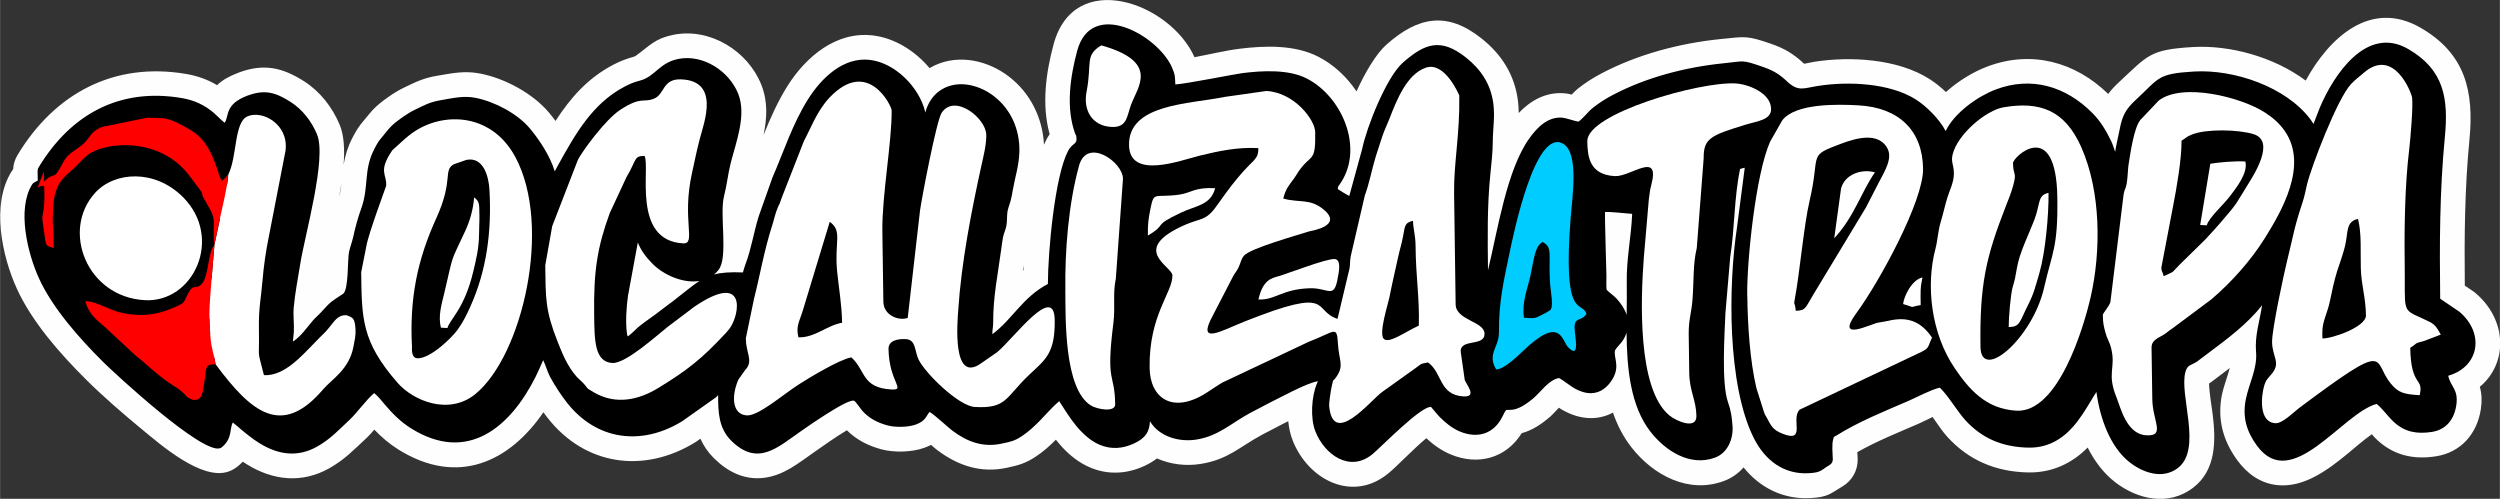 <?xml version="1.0" encoding="UTF-8"?>
<!DOCTYPE svg PUBLIC "-//W3C//DTD SVG 1.1//EN" "http://www.w3.org/Graphics/SVG/1.1/DTD/svg11.dtd">
<!-- Creator: CorelDRAW 2020 (64 Bit) -->
<svg xmlns="http://www.w3.org/2000/svg" xml:space="preserve" width="51.86mm" height="10.347mm" version="1.1" style="shape-rendering:geometricPrecision; text-rendering:geometricPrecision; image-rendering:optimizeQuality; fill-rule:evenodd; clip-rule:evenodd"
viewBox="0 0 471.25 94.03"
 xmlns:xlink="http://www.w3.org/1999/xlink"
 xmlns:xodm="http://www.corel.com/coreldraw/odm/2003">
 <rect x="0" y="0" width="471.25" height="94.03" fill="#333333" stroke="none"/>
 <defs>
  <style type="text/css">
   <![CDATA[
    .fil0 {fill:#FEFEFE}
    .fil1 {fill:black}
    .fil3 {fill:#00CCFF}
    .fil4 {fill:red}
    .fil2 {fill:white}
   ]]>
  </style>
 </defs>
 <g id="Camada_x0020_1">
  <g id="_2685835757664">
   <path class="fil0" d="M40.92 16.04c0.97,-0.94 2.24,-1.66 4.02,-2.34 4.66,-1.76 8.22,-1.02 12.32,1.59 3.07,1.95 5.38,4.92 6.77,8.26 0.8,1.94 0.95,4.57 0.73,7.49 0.3,-1.74 0.78,-3.35 1.65,-5.04 0.66,-1.27 1.23,-2.22 2.18,-3.31 0.64,-0.73 1.18,-1.48 1.87,-2.18 1.31,-1.34 3.88,-3.13 5.57,-3.94 2.32,-1.11 3.78,-1.87 6.41,-2.3 2.91,-0.48 5.12,-0.99 8.14,-0.39 4.65,0.93 9.86,3.73 12.92,7.38 0.41,0.49 0.82,1.01 1.21,1.54 2.77,-4.29 6.03,-8.06 10.88,-10.59 1.37,-0.72 2.46,-1.12 3.95,-1.54 0.14,-0.04 0.3,-0.16 0.42,-0.24 2.57,-1.88 3.53,-3.19 7.02,-3.88 6.85,-1.36 13.99,3.04 16.52,9.42 1.27,3.22 1.07,6.36 0.42,9.48 1.29,-3.17 2.65,-6.28 4.54,-9.28 3.47,-5.49 9.16,-10.31 16.07,-9.49 4.09,0.48 7.94,2.89 10.69,6.16 0.32,-0.19 0.64,-0.36 0.98,-0.52 4.64,-2.16 10.07,-0.9 14,2.13 4.04,3.11 6.33,7.8 6.59,12.82 0.14,-0.33 0.29,-0.64 0.44,-0.93 0.2,-0.39 0.41,-0.73 0.63,-1.04 -1.53,-5.49 -0.72,-11.54 0.74,-16.95 3.91,-14.46 22.01,-7.79 26.55,2.41 0,0.01 0.01,0.01 0.01,0.02 2.84,-0.52 5.78,-1.25 8.5,-1.59 4.81,-0.6 10.42,-0.77 14.84,1.5 2.89,1.48 5.36,3.79 7.2,6.53 1.67,-3.65 3.71,-7.1 5.69,-8.85 5.92,-5.23 11.4,-6.3 17.91,-1.1 3.76,3 6.18,6.8 6.82,11.61 0.11,0.85 0.16,1.65 0.16,2.42 2.27,-2.38 5.16,-4.02 8.68,-3.71 0.46,0.04 0.89,0.13 1.31,0.24 0.36,-0.39 0.74,-0.78 1.12,-1.08 1.4,-1.12 2.92,-2.09 4.51,-2.92 6.87,-3.62 14.85,-5.71 22.56,-6.48 4.6,-0.46 4.82,-0.67 9.4,0.91 2.45,0.84 4.22,1.88 6.11,3.65 0.04,0.03 0.08,0.07 0.12,0.11 0.61,-0.1 1.33,-0.28 1.89,-0.37 6.85,-1.08 15.78,-0.56 21.74,3.25 1.04,0.66 2.1,1.5 3.1,2.45 2.34,-2.11 5.16,-3.81 7.78,-4.8 8.31,-3.15 16.57,-0.91 22.81,5.16 0.55,-0.75 1.22,-1.47 2.04,-2.23 5.48,-5.08 5.76,-6.12 13.87,-6.61 7.02,-0.42 15.32,1.85 21.32,6.32 4.34,-7.97 12.19,-15.42 21.65,-9.96 8.44,4.87 10.1,11.96 9.22,21.07 -0.89,9.16 -0.98,18.35 -0.88,27.54l1.49 1.01c0.2,0.13 0.39,0.27 0.57,0.43 5.99,5.12 6.04,13.26 0.77,17.64 0.38,1.33 0.43,2.68 0.19,4.25 -0.71,4.6 -3.75,8.12 -8.46,8.85 -4.15,0.65 -7.87,-0.14 -11.03,-3.04 -0.36,-0.34 -0.72,-0.72 -1.06,-1.12 -1.67,1.18 -3.6,2.87 -4.49,3.61 -3.7,3.03 -8.24,6.51 -13.32,5.98 -3.17,-0.33 -5.67,-2.13 -7.52,-4.65 -2.76,-3.77 -3.84,-7.84 -2.91,-12.46 0.26,-1.29 1,-3.23 1.46,-4.96 -0.8,0.61 -1.61,1.21 -2.42,1.83l-0.89 0.68c-0.14,0.11 -0.29,0.21 -0.44,0.31 -0.05,0.03 -0.1,0.06 -0.15,0.09 0.03,1.67 0.54,4.7 0.67,5.72 0.62,4.99 0.72,10.61 -3.72,13.97 -4.59,3.48 -10.44,2.2 -14.69,-1.11 -2.19,-1.7 -3.87,-3.97 -5.14,-6.5 -3.06,3.08 -6.88,4.81 -11.35,4.69 -6,-0.16 -11.04,-2.25 -15.11,-6.71 -0.96,-1.05 -1.87,-2.47 -2.78,-3.74 -0.93,0.44 -1.86,0.92 -2.65,1.27 -3.84,1.67 -7.88,3.27 -11.54,5.36 0.03,0.49 0.07,0.98 0.07,1.35 0.03,2.09 -1.04,4.01 -2.84,5.09 -2.42,1.45 -2.75,2.01 -5.97,2.21 -5.22,0.32 -9.64,-1.97 -12.7,-5.78 -0.97,1.11 -2.2,2 -3.67,2.55 -6.71,2.51 -13.37,-1.08 -17.49,-6.36 -1.54,-1.98 -2.66,-4.18 -3.46,-6.52 -1.21,0.65 -2.57,1.02 -4.06,1.04 -1.9,0.02 -3.69,-0.56 -5.35,-1.47 -0.27,-0.15 -0.53,-0.31 -0.78,-0.49 -0.64,0.66 -1.33,1.43 -1.76,1.79 -1.55,1.32 -3.27,2.48 -5.26,3.01 -2.89,4.67 -8.17,6.19 -13.4,4 -1.72,-0.72 -3.22,-1.79 -4.58,-3.05 -2.39,1.98 -5.39,5.16 -7.11,6.59 -6.81,5.65 -15.16,1.22 -18.07,-6.14 -0.43,-1.09 -0.71,-2.34 -0.85,-3.66 -0.48,0.25 -0.91,0.47 -1.28,0.65l-3.72 1.94c-4.24,2.29 -6.33,4.64 -11.53,5.47 -2.76,0.44 -5.67,0.09 -8.21,-1.04 -0.67,0.52 -1.44,0.98 -2.32,1.39 -3.34,1.56 -6.94,1.76 -10.35,0.29 -1.99,-0.86 -3.69,-2.19 -5.16,-3.77 -0.43,-0.47 -0.84,-0.95 -1.23,-1.44 -1.16,1.16 -2.37,2.25 -3.75,3.16 -1.96,1.3 -3.2,1.63 -5.43,2.12 -4.86,1.07 -9.2,-0.34 -13.1,-3.26 -0.42,-0.31 -0.83,-0.67 -1.25,-1.04 -0.36,0.18 -0.75,0.36 -1.2,0.52 -2.33,0.87 -5.73,0.96 -8.14,0.32 -2.5,-0.67 -4.72,-1.79 -6.53,-3.6 -2.1,1.24 -4.76,3.15 -6.07,4.06 -3.06,2.12 -5.88,4.53 -9.76,4.93 -3.61,0.37 -6.67,-1.2 -9.19,-3.68 -1.18,-1.17 -2.01,-2.41 -2.59,-3.72l-0.73 0.52c-0.08,0.06 -0.16,0.11 -0.25,0.16 -9.66,5.95 -20.8,4.41 -27.87,-4.66 -0.26,-0.33 -0.51,-0.66 -0.75,-1 -6.35,9.27 -16.08,14.04 -27.34,7.02 -1.73,-1.08 -3.18,-2.34 -4.54,-3.75 -0.49,0.58 -1,1.15 -1.53,1.64 -2.35,2.18 -4.02,3.97 -6.89,5.61 -5.18,2.94 -10.64,2.36 -15.59,-0.7 -0.26,-0.16 -0.52,-0.33 -0.78,-0.5 -0.25,0.25 -0.53,0.52 -0.85,0.79 -0.55,0.46 -1.16,0.82 -1.83,1.06 -5.04,1.79 -12.87,-5.1 -16.48,-8.08 -3.51,-2.9 -7.23,-6.11 -10.46,-9.33 -4.85,-4.83 -10.1,-10.78 -12.96,-17.03 -2.85,-6.25 -4.88,-15.91 -1.03,-22.09 0.1,-0.16 0.21,-0.32 0.32,-0.47 0.05,-0.95 0.34,-1.85 0.83,-2.67 7,-11.62 18.18,-17.59 31.77,-15.28 2.14,0.36 4.08,1.06 5.87,2.13zm23.44 18.44c-0.13,0.85 -0.27,1.71 -0.43,2.58 0.23,-0.85 0.34,-1.71 0.43,-2.58zm128.63 15.43c-0.06,0.36 -0.11,0.72 -0.17,1.09 0.04,-0.03 0.08,-0.06 0.12,-0.09 0.01,-0.32 0.03,-0.66 0.04,-1zm-147.41 -11.35c0.07,0.2 0.13,0.4 0.19,0.58l0.17 -0.87c-0.11,0.1 -0.23,0.19 -0.36,0.29zm-2.31 17.66c-0.19,0.3 -0.42,0.61 -0.68,0.92 -0.91,1.08 -1.68,1.68 -2.62,2.08 -1.19,2.17 -1.91,2.84 -4.85,4.09 -1.19,0.51 -2.33,0.92 -3.47,1.22 0.17,0.15 0.34,0.3 0.52,0.45 0.57,0.49 1.13,0.95 1.71,1.38 0.17,-0.32 0.38,-0.64 0.64,-0.97 1.57,-2 3.9,-2.66 6.35,-2.55 0.73,0.03 1.43,0.2 2.07,0.47 0.01,-0.46 0.01,-0.92 0.01,-1.38 -0.03,-1.95 0.13,-3.82 0.32,-5.71z"/>
   <path class="fil1" d="M30.69 23.46l-2.37 -0.07c-0.15,0 -0.3,-0.01 -0.45,-0.01l-8.27 1.69c-1.41,0.6 -1.76,1.49 -2.59,2.44 2.46,-1.24 5.84,-1.51 8.37,-1.26 4.41,0.44 8.41,2.43 11.14,5.97 0.59,0.77 2.66,3.12 2.78,4.24 0.11,0.34 0.52,0.99 0.7,1.28 2.34,3.89 1.17,4.24 1.6,8.33 0.04,0.38 -0.08,0.71 -0.35,0.98 -0.82,0.81 -0.75,5.39 -2.21,7.12 -0.8,0.96 -1.08,0.91 -2.17,1.12 -0.14,0.1 -0.33,0.51 -0.41,0.66 -1.09,2.07 -0.77,2.09 -3.16,3.1 -3.11,1.33 -5.69,1.83 -9.09,1.38 -2.38,-0.32 -3.68,-0.98 -5.81,-1.85 -0.08,-0.03 -0.16,-0.07 -0.24,-0.1 0.83,1.08 1.96,1.7 3.01,2.85l5.19 4.81c0.97,0.75 1.84,1.54 2.77,2.34 1.67,1.45 3.03,2.41 4.83,3.61 0.64,0.42 1.19,0.88 1.74,1.42 0.12,0.11 0.21,0.22 0.28,0.35 0.06,0.05 0.12,0.09 0.09,0.08 0.19,0.09 0.4,0.19 0.39,0.21 0.07,0.01 0.26,0.04 0.32,0.02 0.27,-0.23 0.5,-2.28 0.57,-2.71 0.4,-2.29 0.13,-4.13 3.3,-3.99 0.38,0.02 0.69,0.18 0.91,0.49 5.52,7.47 10.75,13.65 18.43,4.63 2.25,-2.65 4.72,-3.58 5.44,-7.52 0.18,-1.01 0.41,-1.89 0.35,-2.93 -0.01,-0.24 -0.05,-1.07 -0.19,-1.28 -0.08,-0.05 -0.21,-0.1 -0.32,-0.15l-0.23 -0.07c-0.94,0.1 -1.55,1.2 -2.11,1.9 -0.58,0.73 -1.15,1.27 -1.79,1.91l-0.97 1c-2.77,2.83 -6.15,6.74 -10.51,6.49 -0.53,-0.03 -0.97,-0.39 -1.1,-0.91 -0.3,-1.18 -0.83,-2.8 -0.96,-4 -0.16,-1.51 -0,-3.61 -0.03,-5.17 -0.05,-3.15 0.42,-5.88 0.67,-8.96 0.23,-2.83 0.64,-5.68 1.21,-8.45l3.16 -16.21c0.22,-1.77 -0.41,-3.37 -1.85,-4.45 -0.95,-0.71 -2.51,-1.26 -3.67,-0.75 -1.08,0.48 -1.54,4.52 -1.71,5.58 -0.26,1.59 -0.57,3.38 -1.3,4.83 -0.04,0.08 -0.08,0.15 -0.14,0.22 -0.49,0.6 -0.83,1 -1.49,1.44 -0.3,0.2 -0.63,0.25 -0.98,0.16 -0.35,-0.09 -0.61,-0.31 -0.77,-0.63 -1.59,-3.21 -1.65,-6.78 -5.17,-8.96 -1.33,-0.82 -3.28,-1.95 -4.84,-2.22zm-16.42 6.22c-0.4,0.31 -0.77,0.66 -1.07,1.11 0.11,-0.11 0.22,-0.22 0.33,-0.34 0.24,-0.25 0.49,-0.51 0.74,-0.77zm-4.44 4.82c-0.11,0.06 -0.21,0.14 -0.34,0.26 0.02,0.08 0.03,0.17 0.03,0.26 0,0.05 0,0.1 0,0.14 0.09,-0.23 0.2,-0.45 0.31,-0.66zm-2.73 -0.45l-0.03 -1.82c-0,-0.24 0.05,-0.44 0.17,-0.64 6.03,-10.01 15.24,-15.11 27.03,-13.1 2.3,0.39 4.24,1.28 6.02,2.79 0.28,0.24 1.54,1.49 2.03,1.86 0.9,-1.16 -0.08,-3.45 4.26,-5.09 3.29,-1.24 5.34,-0.65 8.19,1.17 2.26,1.44 3.96,3.67 4.98,6.13 1.86,4.48 -2.32,19.05 -3.16,24.36 -0.43,2.71 -0.98,5.46 -1.23,8.18 -0.15,1.56 0.1,3.16 0.01,4.74 -0.02,0.31 -0.13,1.13 -0.17,1.76 1.51,-0.96 2.63,-2.64 3.77,-3.97 0.5,-0.58 1.08,-1.04 1.58,-1.6 1.86,-2.07 1.89,-1.97 4.09,-3.42 1.09,-0.72 0.83,-6.4 1.13,-7.87 0.2,-0.96 0.57,-1.84 0.78,-2.8 0.41,-1.86 0.87,-3.61 1.52,-5.4 1.5,-4.12 0.39,-7.19 2.45,-11.19 0.53,-1.03 0.79,-1.51 1.56,-2.39 0.57,-0.66 1.06,-1.35 1.67,-1.97 0.85,-0.87 3.16,-2.48 4.26,-3 1.95,-0.93 2.94,-1.55 5.16,-1.91 2.23,-0.37 4.19,-0.88 6.48,-0.42 3.61,0.72 7.9,2.97 10.26,5.81 1.76,2.11 3.77,5.14 4.65,8.04 0.18,-0.36 0.39,-0.73 0.61,-1.13 3.19,-5.77 6.46,-11.65 12.54,-14.83 1.24,-0.65 1.71,-0.81 3.06,-1.19 2.69,-0.76 3.55,-3.33 7.08,-4.04 4.66,-0.93 9.6,2.29 11.3,6.58 1.59,4.02 -0.41,9.08 -1.42,13.04 -0.52,2.07 -0.73,4.2 -1.26,6.26 -0.89,3.42 0.85,11.53 -1.04,13.9 -0.26,0.32 -0.54,0.61 -0.83,0.85 1.37,-0.36 3.04,-0.48 5.43,-0.38 0.16,-0.51 0.29,-1.06 0.48,-1.54 1.1,-2.9 1.55,-5.96 2.47,-8.96l2.61 -7.37c2.19,-5.02 3.79,-10.15 6.75,-14.83 2.47,-3.91 6.59,-7.96 11.62,-7.37 4.78,0.56 9.3,5.16 10.42,9.74 0.02,0.06 0.03,0.13 0.04,0.19l0.17 -0.6c0.62,-1.8 1.79,-3.28 3.54,-4.09 3.05,-1.42 6.68,-0.36 9.22,1.6 3.25,2.5 4.89,6.36 4.8,10.42 -0.06,2.64 -0.8,4.74 -1.24,7.27 -0.13,0.75 -0.22,1.34 -0.43,2.09 -0.18,0.63 -0.48,1.38 -0.58,2.01 -0.13,0.87 -0.03,1.72 -0.2,2.62 -0.14,0.77 -0.47,1.4 -0.63,2.17 -0.13,0.63 -0.21,1.32 -0.3,1.97 -0.63,4.78 -1.59,9.24 -1.56,14.12 0.01,0.84 -0.2,1.52 -0.15,2.2 3.8,-2.83 5.7,-6.97 10.46,-9.47 0.03,-6.33 1.32,-20.29 3.79,-25.05 0.83,-1.6 1.78,-1.17 1.59,-2.59 -0.01,-0.1 -0.03,-0.22 -0.05,-0.34 -0.08,-0.11 -0.14,-0.23 -0.19,-0.37 -1.78,-4.88 -0.93,-10.71 0.39,-15.62 2.67,-9.88 15.14,-2.97 17.84,3.09 0.66,1.47 0.59,1.93 0.66,3.27 2.18,-0.14 11.05,-1.93 12.66,-2.14 3.74,-0.47 8.69,-0.75 12.14,1.03 6.56,3.37 10.68,12.86 6.5,19.47 -0.58,0.92 -0.66,0.77 -0.67,1.37 0.67,0.42 1.43,0.92 2.16,1.29l2.43 -8.86c0.82,-4.07 4.58,-13.54 7.65,-16.25 4.17,-3.68 7.2,-4.75 11.95,-0.96 2.82,2.25 4.63,5 5.12,8.6 0.34,2.56 -0.09,4.77 -0.1,7.27 -0.01,1.98 -0.25,4.07 -0.45,6.05 -0.62,6.01 -0.52,12.12 -0.45,18.15 1.84,-7.62 3.54,-18.91 7.78,-24.84 1.47,-2.06 3.5,-4.16 6.26,-3.92 0.66,0.06 2.41,0.68 3.01,0.75 0.98,-0.68 1.71,-1.8 2.7,-2.59 1.17,-0.93 2.45,-1.75 3.78,-2.44 6.32,-3.33 13.76,-5.26 20.86,-5.97 4.09,-0.41 3.34,-0.73 7.44,0.68 1.85,0.64 3.03,1.31 4.45,2.65 2.22,2.09 3.09,1.38 5.9,0.94 5.67,-0.9 13.58,-0.58 18.52,2.58 1.91,1.22 4.37,3.62 5.58,5.92 1.68,-3.52 6.17,-6.6 9.43,-7.83 6.74,-2.55 13.23,-0.6 18.22,4.43 1.59,1.6 2.6,3.35 3.58,5.36 0.25,0.51 0.45,1.26 0.72,1.95 0.2,-1.37 0.54,-2.63 0.85,-4.23 0.49,-2.54 1.09,-3.75 3,-5.52 4.53,-4.19 4.02,-4.96 11,-5.38 7.53,-0.45 17.31,2.85 21.96,9.01 0.19,0.25 0.39,0.61 0.58,0.87l1.18 -3.05c2.6,-6.16 8.8,-15.62 16.66,-11.08 6.8,3.92 7.62,9.38 6.92,16.61 -0.99,10.2 -1.01,20.25 -0.88,30.47l3.54 2.4c0.04,0.03 0.07,0.05 0.11,0.08 4.83,4.13 3.65,10.39 -2.13,12.04 0.41,2.07 1.99,2.52 1.51,5.61 -0.4,2.6 -1.89,4.56 -4.59,4.98 -2.76,0.43 -5.08,0.06 -7.17,-1.87 -1.14,-1.05 -2.05,-2.43 -3.25,-3.41 -6.54,1.78 -15.99,16.82 -22.55,7.89 -2.01,-2.74 -2.78,-5.46 -2.1,-8.8 0.6,-2.98 2.19,-5.77 1.92,-8.88 -0.27,-3.16 0.72,-5.89 1.13,-8.8 -0.01,0.01 -0.02,0.03 -0.04,0.04 -0.37,0.44 -0.71,0.89 -1.1,1.31 -3,3.33 -6.67,5.89 -10.22,8.58l-0.89 0.68c-0.03,0.02 -0.06,0.04 -0.09,0.06 -1.09,0.68 -1.71,0.53 -2.09,1.84 -1.27,4.38 3.26,14.6 -1.46,18.18 -2.84,2.16 -6.51,0.9 -9.04,-1.07 -3.73,-2.91 -5.64,-8.39 -6.29,-13.28 -0.34,0.5 -0.63,1 -0.85,1.36 -1.09,1.8 -2.15,3.59 -3.54,5.17 -2.27,2.57 -5.03,4.05 -8.54,3.96 -4.75,-0.13 -8.6,-1.68 -11.81,-5.2 -1.46,-1.6 -3.24,-4.66 -4.79,-6.11 -1.91,0.48 -4.16,1.75 -5.91,2.5 -4.57,1.98 -9.39,3.9 -13.61,6.55 -0.15,0.1 -0.29,0.17 -0.44,0.24 -0.04,0.14 -0.08,0.27 -0.12,0.4 -0.32,1 -0.11,2.75 -0.09,3.83 0.01,0.44 -0.21,0.82 -0.59,1.05 -1.67,1 -1.54,1.42 -3.87,1.56 -4.81,0.3 -8.36,-2.48 -10.44,-6.64 -5.02,-10.03 -4.82,-28.82 -3.15,-39.75l1.45 -11.19c-0.29,0.05 -0.58,0.13 -0.88,0.23 -1.14,5.44 -1,11.15 -1.86,16.62l-0.9 10.52c-0.14,3.66 -0.8,13.28 0.49,16.85 0.56,1.55 0.73,2.84 0.85,4.49 0.17,2.37 -0.91,5.04 -3.27,5.92 -4.71,1.77 -9.37,-1.24 -12.2,-4.87 -3.79,-4.87 -4.44,-11.92 -4.51,-18.66 -0.03,0.08 -0.06,0.16 -0.09,0.25 -0.6,1.6 -1.36,1.96 -2.06,3.02 -0.41,1.24 1.02,2.95 -0.49,5.46 -0.91,1.51 -2.24,2.65 -4.08,2.67 -1.08,0.01 -2.12,-0.38 -3.06,-0.89 -0.75,-0.41 -2.26,-1.63 -2.94,-1.97 -1.94,0.32 -3.43,2.61 -4.84,3.81 -1.01,0.86 -2.26,1.77 -3.57,2.1 -0.65,0.16 -1.05,0.04 -1.55,0.12 -0.2,0.15 -0.56,0.92 -0.67,1.15 -1.61,3.32 -4.67,4.32 -8.08,2.9 -1.45,-0.61 -2.71,-1.64 -3.81,-2.75 -0.49,-0.5 -1.34,-1.58 -1.6,-1.86 -1.75,-0.36 -9.45,7.55 -11.03,8.86 -4.3,3.57 -9.06,0.11 -10.79,-4.27 -0.99,-2.49 -0.74,-6.66 0.33,-9.1 0.03,-0.07 0.09,-0.21 0.14,-0.35 -1.93,0.21 -7.63,3.36 -8.99,4l-3.84 2.01c-3.49,1.88 -5.89,4.31 -10.06,4.98 -3.3,0.53 -7.06,-0.57 -8.76,-3.45 -0.12,1.86 -0.68,3.1 -2.99,4.18 -2.14,1 -4.36,1.18 -6.55,0.23 -1.39,-0.6 -2.58,-1.58 -3.61,-2.68 -1.13,-1.21 -2.06,-2.58 -2.96,-3.96 -0.18,-0.27 -0.63,-1.01 -1.01,-1.56 -1.22,1.02 -2.66,2.7 -3.6,3.64 -1.02,1.04 -2.14,2.1 -3.35,2.9 -1.52,1.01 -2.13,1.08 -3.87,1.46 -3.52,0.78 -6.52,-0.34 -9.31,-2.44 -0.85,-0.64 -3.07,-2.74 -4.29,-3.54 -0.68,0.76 -0.68,1.67 -2.58,2.38 -1.42,0.53 -3.86,0.57 -5.32,0.18 -1.88,-0.5 -3.53,-1.33 -4.83,-2.81 -0.28,-0.33 -1.2,-1.68 -1.47,-1.83 -1.07,-0.62 -9.29,5.19 -10.13,5.77 -4.35,3.01 -8.07,6.67 -13.05,1.76 -2.42,-2.38 -2.49,-5.48 -2.49,-8.6 -0.12,0.13 -0.24,0.26 -0.36,0.37 -0.04,0.04 -0.07,0.06 -0.12,0.09l-6.29 4.45c-7.64,4.7 -16.16,3.65 -21.78,-3.56 -1.14,-1.46 -2.19,-3.1 -3.09,-4.72 -0.49,-0.88 -0.83,-2.19 -1.34,-3.23 -0.47,1.04 -0.91,2.11 -1.42,3.12 -4.8,9.57 -12.85,16.37 -23.45,9.76 -2,-1.24 -3.5,-2.77 -5.01,-4.54 -0.38,-0.45 -1.28,-1.59 -1.98,-2.13 -1.56,1.31 -3.21,3.72 -4.69,5.09 -2.11,1.95 -3.46,3.51 -6.04,4.98 -3.71,2.11 -7.37,1.55 -10.87,-0.61 -1.31,-0.81 -2.5,-1.78 -3.68,-2.77 -0.32,-0.27 -0.87,-0.77 -1.38,-1.15 -0.63,1.23 -0.04,2.95 -2.01,4.63 -0.12,0.1 -0.23,0.17 -0.38,0.22 -3.35,1.19 -19.73,-13.96 -22.12,-16.33 -4.36,-4.35 -9.44,-10.04 -12.01,-15.67 -2.14,-4.68 -4.21,-13.05 -1.31,-17.71 0.11,-0.17 0.23,-0.29 0.4,-0.39 0.3,-0.18 0.49,-0.28 0.64,-0.34zm124.76 18.91c-3.12,0.52 -6.82,-1.14 -8.91,-3.28 -1.25,-1.28 -2.12,-2.45 -2.73,-3.96 -0.02,0.13 -0.04,0.26 -0.07,0.37l-1.78 9.64c-0.3,2.1 -0.49,4.94 -0.21,7.05 0.02,0.13 0.07,0.43 0.14,0.64 0.58,-0.32 1.6,-1.42 1.97,-1.73 1.38,-1.14 2.9,-2.09 4.3,-3.2 0.74,-0.59 1.51,-1.13 2.26,-1.7 2.2,-1.69 3.64,-2.95 5.03,-3.84zm174.77 6.43c0.02,-2.15 0.06,-4.23 0.02,-6.14 -0.08,-4.36 0.84,-8.61 1.02,-12.93 -1.67,-0.16 -4.5,-0.43 -5.11,-0.36 -0.09,1.06 0.27,11.24 0.26,12.14 -0.01,0.37 -0.07,2.23 0.06,2.55 0.32,0.38 1.29,1.05 1.77,1.56 0.9,0.96 1.62,2.03 1.99,3.18z"/>
   <path class="fil2" d="M267.45 61.38c-2.65,1.22 -5.64,3.48 -6.62,2.49 -0.98,-1 0.84,-6.64 1.06,-7.74 0.59,-2.99 1.07,-4.94 1.69,-7.8 0.31,-1.43 0.57,-2.07 0.91,-3.83 0.35,-1.82 0.26,-2.54 1.86,-2.87 0.06,1.76 0.47,2.53 0.49,4.84 0.05,5.82 0.76,9.65 0.61,14.91zm-15.31 -1.27c-4.89,-1.54 -0.45,-6.3 -17.49,0.48 -4.43,1.76 -9.1,4.57 -6.08,-1.02l3.9 -7.54c0.56,-0.96 0.57,-0.74 1.04,-1.72 0.44,-0.92 0.37,-1.39 1.01,-2.14 1.18,-1.36 10.14,-3.87 12.3,-4.56 0.34,-0.11 6.55,-1.01 2.59,-4.19 -2.54,-2.04 -4.52,-1.15 -7.51,-1.99 0.43,-1.86 1.17,-2.61 2.07,-3.85 0.35,-0.49 0.46,-0.73 0.77,-1.2 2.42,-3.55 3.27,-1.5 3.18,-7.47 -0.03,-2.3 -3.9,-7.46 -9.2,-7.76l-7.88 1.12c-6.68,1.37 -18.12,1.3 -18.02,9.07 0.09,6.59 9.65,2.91 13.3,2.01 3.74,-0.92 7.24,-1.64 11.09,-1.43 -0.02,2.3 -0.94,2.02 -3.88,5.58 -1.58,1.91 -2.6,3.36 -4.06,5.4 -1.99,2.8 -2.99,2.2 -5.93,3.5 -10.55,4.68 -2.36,7.78 -2.34,9.52 0.05,3.26 -4.44,7.4 -4.3,17.44 0.08,5.69 4.34,8.82 10.81,4.63 0.98,-0.64 1.82,-1.23 2.86,-1.85l16.26 -7.68c5.15,-1.97 5.36,-3.26 5.58,0.45 0.19,3.04 1.19,3.99 -0.29,6.11 -0.85,1.22 -0.45,0.08 -0.83,1.54 -0.23,0.91 -0.59,3.49 -0.55,3.89 0.68,8.08 7.92,-1.11 10.04,-2.59l6.19 -4.42c1.11,-0.76 0.76,-0.84 2.41,-1.12 2.73,1.92 2.04,6.14 6.7,6.41 2.58,0.15 0.63,-2.13 0.23,-3.08l-0.77 -5.39c-0.04,-2.5 4.53,-0.84 4.5,-3.36 -0.03,-2.34 -5.41,-2.49 -5.45,-5.53l-0.29 -20.92c-0.08,-5.72 1.09,-10.99 0.98,-18.43 -0,-0.05 -2.7,-6.5 -6.31,-5.26 -3.63,1.24 -5.55,6.24 -6.89,9.7 -0.4,1.04 -1.01,2.27 -1.36,3.38l-0.87 2.68c-0.1,0.27 -0.21,0.63 -0.29,0.89 -0.76,2.44 -1.23,5.15 -2.08,7.4l-2.68 11.56c-0.14,0.85 -0.08,1.38 -0.2,2.18l-2.28 9.58z"/>
   <path class="fil2" d="M150.5 63.59c-0.55,-2.2 0.27,-3.09 0.93,-5.4l4.97 -16.37c2.46,1.73 0.85,3.75 1.39,9.3 0.3,3.05 0.89,6.35 0.94,9.72 -2.86,0.49 -5.16,2.86 -8.23,2.75zm-9.92 0.24c0.04,2.68 1.34,4.08 0.12,5.64 -0.05,0.06 -0.14,0.14 -0.19,0.21l-1.32 1.86c-1.38,3.13 -1.2,6.61 1.59,6.77 2.14,0.12 6.64,-3.78 9.6,-5.72 1.97,-1.28 7.88,-4.85 10.09,-5.22 2.73,2.43 1.91,5.73 7.53,6.05 2.88,0.16 -0.43,-1.34 -0.52,-7.67 -0.02,-1.53 1.73,-1.91 3.28,-1.82 1.94,0.11 1.61,2.28 2.4,3.88 1.29,2.6 7.55,8.74 10.59,8.91 6.09,0.35 5.73,-1.82 10.34,-6.15 3.01,-2.83 4.81,-4.01 4.72,-10.27 -0.1,-6.95 -7.59,3.33 -10.82,6.07l-3.03 2.1c-5.57,4.01 -4.48,-7.89 -4.34,-9.97 0.6,-9.07 2.47,-18.62 4.37,-27.28 0.4,-1.81 0.95,-3.93 0.92,-5.81 -0.04,-3.08 -5.89,-7.83 -8.4,-4.17 -0.98,1.42 -3.8,16.29 -4.09,18.45l-2.32 20.25c-1.71,0.59 -4.55,-0.47 -4.59,-3.07l-0.19 -13.27c-0.09,-6.74 1.83,-17.03 1.75,-22.81 -0.01,-0.8 -4.47,-10.04 -11.72,-2.38 -2.36,2.5 -3.63,5.99 -4.82,8.19l-4.22 10.78c-0.47,1.47 -0.21,0.6 -0.68,1.69 -0.5,1.15 -0.67,2.14 -1.04,3.3 -1.62,5.04 -2.36,9.67 -3.46,13.93l-1.56 7.54z"/>
   <path class="fil2" d="M338.51 58.58c-0.2,-2.01 -0.46,-0.73 -0.13,-2.51 0.86,-4.55 1.67,-13.69 2.74,-18.24 1.97,-8.4 -0.17,-8.39 4.72,-10.27 2.46,-0.94 7.6,-3.15 9.77,0.1 1.34,2 -0.22,4.39 -1.59,7.02 -0.85,1.63 -1.43,2.79 -2.28,4.43l-9.95 16.47c-1.5,2.44 -1.33,2.96 -3.29,3.01zm-9.14 -2.93c0.08,5.75 0.48,12.23 1.73,17.55l1.5 4.72c0.38,0.81 -0.01,-0.02 0.44,0.81 0.83,1.55 1.13,2.3 2.95,3.02 4.64,1.86 1.46,-2.89 3.28,-4.54l22.37 -10.61c2.22,-1.01 1.64,-1.08 2.56,-2.95 -2.13,-3.15 -4.7,-4.01 -8.21,-3.18 -0.7,0.16 -1.16,0.2 -1.99,0.36 -1.41,0.27 -8.11,3.7 -4.09,-1.77 4.38,-5.96 12.69,-21.2 12.6,-27.26 -0.1,-7.17 -4.51,-11.51 -12.15,-11.94 -4,-0.23 -11.91,-0.41 -14.4,2.83l-2.29 4.02c-2.75,6.21 -4.4,22.71 -4.31,28.93z"/>
   <path class="fil2" d="M437.78 62.6c-0.03,-1.92 0.97,-3.66 1.4,-5.72 0.42,-2.03 0.82,-3.94 1.38,-5.74 0.52,-1.67 1.27,-3.51 1.64,-5.47 0.4,-2.07 0.12,-3.96 2.3,-4.4 0.71,2.82 0.44,5.95 0.53,9.29 0.08,3.17 0.92,5.44 0.97,8.88 0.03,2.22 -6.45,4.42 -8.21,4.36l-0.02 -1.21zm-9.48 1.87c0.04,2.82 1.67,3.86 -0,5.93 -0.79,0.98 -1.15,1.12 -1.52,2.44 -0.53,1.91 -1.02,6.76 2.15,6.94 1.34,0.08 3.34,-2.02 4.53,-2.91 17.37,-12.99 13.67,-8.93 17.18,-4.61 1.44,1.77 2.43,2.06 5.49,2.24 0.8,-3.48 -1.67,-1.38 -1.78,-8.94 1.44,-0.86 0.54,-0.77 2.63,-1.29l3.12 -1.19c-1.06,-1.95 -1.25,-2.03 -3.35,-3 -4.12,-1.9 -3.32,-0.98 -3.45,-10.65 -0.1,-6.95 0.09,-14.98 0.82,-20.97 0.26,-2.15 0.8,-8.54 0.57,-10.11 -0.12,-0.82 -3.42,-9.61 -9.17,-4.57 -0.9,0.79 -1.49,1.18 -2.3,2.03 -2.62,2.73 -7.52,15.63 -8.32,18.9 -0.31,1.27 -0.44,2.19 -0.87,3.48 -1.58,4.72 -1.69,6.11 -2.89,10.95 -0.6,2.41 -2.88,13 -2.84,15.36z"/>
   <path class="fil2" d="M379.46 30.76c-0.02,-1.2 8.14,-8.79 8.36,6.5 0.13,9.5 -0.96,10.2 -2.48,16.91 -2.19,9.67 -11.91,17.91 -12.01,11.21 -0.16,-11.8 1.02,-16.86 4.77,-26.49 0.54,-1.37 1,-2.49 1.36,-3.79 0.79,-2.81 0.04,-1.82 0,-4.34zm-11.14 1.78c0.03,1.81 -0.76,3.19 -1.23,4.7 -0.44,1.43 -0.78,3.03 -1.27,4.66 -0.52,1.75 -0.56,3.42 -0.97,4.97 -1.86,7.01 -0.82,16.02 3.65,22.58 2.66,3.91 5.82,7.64 11.6,7.97 7.88,0.45 12.69,-15.68 14.01,-21.46 1.95,-8.57 1.96,-19.77 -1.77,-28.2 -3.09,-6.99 -7.79,-8.71 -14.68,-7.53 -3.27,0.56 -8.68,5.07 -9.59,8.93 -0.33,1.42 0.22,1.85 0.24,3.39z"/>
   <path class="fil2" d="M78.63 67.54c-1.2,-0.07 -0.98,-2.07 -0.98,-2.07 -0.49,-9.17 0.98,-16.43 4.6,-24.38 3.29,-7.22 1.19,-8.96 3.3,-10.13 0.05,-0.03 2.31,-0.81 2.36,-0.82 3.21,-0.64 4.2,3.14 4.34,5.62 0.45,7.9 -0.54,15.27 -3.63,22.1 -0.71,1.57 -1.42,3 -2.39,4.32 -1.15,1.58 -5.21,5.5 -7.61,5.36zm-10.56 -16.27c0.12,8.78 0.05,13.1 6.87,20.91 2.95,3.37 9.64,6.18 14.64,2.12 8.87,-7.23 14.57,-31.63 7.55,-44.7 -4.66,-8.68 -14.38,-8.62 -20.04,-4.07 -0.4,0.32 -0.28,0.24 -0.65,0.53l-2.48 2.24c-2.79,4.07 -1.01,4.53 -1.18,6.73 -0.01,0.1 -3.34,9.02 -3.72,11.3l-0.98 4.95z"/>
   <path class="fil2" d="M411.23 26.53c1.04,-0.63 0.67,-0.63 1.97,-1.17 2.6,-1.07 8.74,-0.98 11.64,-0.06 4.15,1.32 0.01,7.71 -1.13,9.53 -2.17,3.47 -1.77,3.28 -4.92,6.9 -0.98,1.13 -1.57,1.79 -2.61,2.91 -0.08,0.08 -0.3,0.33 -0.37,0.41l-4.97 4.87c-1.7,1.72 -0.68,1.08 -2.97,2.14 -0.29,-1.16 -0.42,-0.71 -0.44,-1.63l2.22 -11.63c0.64,-3.21 1.63,-8.99 1.58,-12.27zm-14.83 32.92c0.02,1.41 0.15,2.01 0.48,3.22 0.36,1.36 0.77,1.67 1.1,3.05 0.9,3.72 -0.89,4.59 1.01,9.25 0.77,1.89 1.87,6.88 5.59,7.09 3.69,0.2 1.2,-2.63 1.14,-6.81l-0.14 -9.65c-0.02,-1.64 1.35,-1.82 2.72,-2.79 0.62,-0.44 0.43,-0.4 1.13,-0.84l7.43 -5.54c3.84,-3.28 7.45,-7.33 10.09,-11.56 3.09,-4.97 8.22,-13.65 3.77,-20.13 -0.99,-1.44 -2.18,-2.49 -3.71,-3.49 -4.53,-2.97 -15.67,-5.74 -20.09,-2.28l-3.45 3.64c-1.2,1.48 -1.86,6.1 -2.23,8.45 -0.13,0.81 -0.15,2.53 -0.36,3.6 -0.25,1.31 -0.47,0.86 -0.68,2.88l-2.38 19.4c-0.26,0.91 -1.44,2.04 -1.44,2.51z"/>
   <path class="fil2" d="M102.77 50.02c0.09,6.18 -0.04,8.43 2.37,14.5 0.87,2.2 1.85,4.59 3.54,6.49 0.26,0.3 0.73,0.68 1.08,1.04 1.34,1.37 0.34,0.85 2.27,1.97 4.15,2.38 8.46,1.3 11.98,-0.84 5.57,-3.39 8.33,-5.59 12.8,-10.4l0.72 -0.85c1.96,-2.7 3.27,-10.9 -6.73,-4.05l-4.93 3.72c-2.1,1.66 -7.95,6.98 -10.45,6.83 -3.38,-0.19 -3.37,-4.32 -3.43,-9.04 -0.12,-8.39 0.61,-12.81 2.94,-19.22l3.13 -6.73c2.07,-3.51 1.36,-4 3.43,-4.05 1.11,2.24 -2.44,15.94 7.26,16.49 2.57,0.15 -0.31,-4.33 1.7,-13.34 0.56,-2.49 0.86,-4.12 1.47,-6.44 0.8,-3.02 3.84,-10.91 -3.6,-11.14 -3.45,-0.1 -3.02,2.76 -4.99,3.61 -2.06,0.89 -2.38,-0.52 -6.46,2.16 -2.72,1.79 -7.02,7.61 -7.94,9.39l-4.85 12.52 -1.31 7.39z"/>
   <path class="fil2" d="M299.21 26.61c0.04,2.9 0.39,6.33 5.19,6.59 2.98,0.16 8.62,-4.91 6.87,1.68 -0.26,0.99 -0.27,1.32 -0.46,2.71l-0.94 10.94c-0.59,7.75 -1.27,24.69 4.78,29.76 1.23,1.04 5.17,2.82 5.13,0.13 -0.04,-3.02 -1.31,-4.69 -1.35,-8.12l-0.1 -7.24c-0.04,-2.77 0.52,-4.1 0.7,-6.43 0.3,-3.71 0.07,-6.77 0.82,-9.88l1.3 -16.92c-0.05,-3.77 1.38,-4.32 7.85,-6.31 2.32,-0.71 4.89,-0.9 4.86,-2.99 -0.04,-3.05 -4.38,-4.67 -6.68,-4.8 -6.86,-0.39 -28.03,5.7 -27.96,10.87z"/>
   <path class="fil2" d="M43.01 32.9c-0.01,2.04 -1.4,7.39 -1.91,10.04l-0.69 3.24c-0.31,3.95 -0.64,7.24 -0.89,11.33 -0.12,1.92 -0,4.23 0.13,5.87 0.21,2.63 0.7,3.29 0.97,5.28 6.8,9.19 12.52,13.85 20.31,4.7 1.57,-1.85 4.91,-3.7 5.7,-8.09 0.2,-1.09 0.44,-1.97 0.37,-3.21 -0.12,-2.24 -0.66,-2.15 -1.3,-2.49l-0.48 -0.16c-1.48,-0.01 -2.02,0.88 -3.21,2.36 -0.66,0.82 -0.94,1.05 -1.72,1.82l-0.97 1c-2.37,2.38 -5.7,6.35 -9.58,6.13 -1.35,-5.39 -0.84,-2.23 -0.95,-8.9 -0.06,-3.73 0.42,-5.82 0.67,-8.84 0.23,-2.82 0.66,-5.73 1.19,-8.31l3.16 -16.27c0.63,-5.02 -4.41,-7.7 -7.19,-6.46 -2.53,1.12 -1.91,7.61 -3.6,10.96z"/>
   <path class="fil2" d="M27.22 56.59c9.31,0.53 14.88,-11.76 7.29,-19.4 -5.32,-5.35 -12.95,-4.89 -16.63,-0.8 -6.4,7.11 -1.51,19.58 9.34,20.19z"/>
   <path class="fil2" d="M200.81 54.78c0.07,5.05 -0.29,18.42 4.79,21.64 1.17,0.74 4.63,1.39 4.61,-0.21 -0.09,-6.14 -1.81,-3.66 -0.33,-15.4 0.38,-3.04 -0.16,-5.36 0.45,-8.27l1.35 -18.85c-0.05,-3.21 -6.8,-7.84 -8.28,-2.46 -1.99,7.19 -2.69,16.03 -2.58,23.55z"/>
   <path class="fil3" d="M287.27 59.89c-0.43,-2.95 0.66,-5.39 1.18,-7.75 0.71,-3.2 0.84,-5.73 2.34,-6.52 1.56,0.81 1.31,1.92 1.31,4.28 0,1.88 0.01,3.29 0.27,5.17 0.53,3.81 -0.22,3.33 -0.82,3.81 -0.04,0.03 -1.77,0.94 -1.91,0.97 -0.93,0.22 -1.39,0.1 -2.37,0.04zm-4.72 2.75c0.04,2.86 -2.28,4.03 -0.52,7 1.4,0.03 3.97,-2.43 5.02,-3.43 7.17,-6.91 7.34,-1.98 8.56,-0.73 2.33,2.4 1.22,-2.23 1.2,-3.64 -0.03,-2.23 1.33,-1.15 2.24,-2.69 -0.86,-2.57 -4.53,1.48 -2.96,-18.26 0.3,-3.78 1.57,-12.05 -1.43,-13.79 -5.24,-3.06 -9.35,16.89 -10.2,21.02 -0.94,4.56 -1.98,8.89 -1.9,14.52z"/>
   <path class="fil4" d="M40.61 68.67c-0.27,-1.99 -0.76,-2.65 -0.97,-5.28 -0.13,-1.65 -0.25,-3.95 -0.13,-5.87 0.25,-4.1 0.58,-7.38 0.89,-11.33 -1.23,1.22 -1.04,5.72 -2.28,7.2 -1.21,1.45 -1.56,-0.22 -2.72,2 -0.9,1.72 -0.42,1.64 -2.56,2.55 -2.39,1.02 -4.81,1.78 -8.46,1.29 -4.13,-0.55 -5.2,-2.23 -8.32,-2.47 0.76,3.05 3.24,4.28 4.26,5.42l5.27 4.89c1.22,0.93 1.65,1.37 2.76,2.33 4.35,3.77 4.57,3.08 6.52,4.98 0.22,0.21 -0.05,0.15 0.66,0.64 0.02,0.02 0.69,0.32 0.73,0.33 2.03,0.37 1.95,-1.7 2.29,-3.67 0.38,-2.16 -0.06,-3.09 2.06,-3z"/>
   <path class="fil4" d="M8.27 32.2l-1.2 3.21c0.82,-0.49 0.22,-0.19 1.24,-0.4 0.01,1 0.09,2.22 0.02,3.2 -0.27,3.66 -0.7,1.16 0.1,6.47 0.25,1.66 0.15,1.61 1.69,2.1 -0.02,-1.34 -0.02,-2.63 -0.12,-3.97 -0.1,-1.32 -0.09,-1.69 0.01,-3.66 0.26,-5.17 2.43,-5.87 4.37,-7.87 0.65,-0.67 1.46,-1.57 2.2,-2.12 3.33,-2.47 13.44,-3.37 18.97,3.79 4.3,5.57 1.31,1.93 3.4,5.4 2.19,3.64 0.94,3.05 1.43,7.84l0.69 -3.24c0.51,-2.64 1.9,-8 1.91,-10.04 -0.45,0.55 -0.67,0.83 -1.22,1.2 -1.03,-2.09 -1.7,-7.03 -5.62,-9.45 -1.44,-0.89 -3.58,-2.11 -5.36,-2.39l-2.49 -0.07c-0.12,0 -0.44,-0.01 -0.56,-0.01l-8.51 1.74c-2.33,0.93 -2.15,2.06 -3.72,3.36 -1.42,1.18 -2.73,1.58 -3.67,3.41 -1.9,3.71 -1.41,1.41 -3.56,3.53l-0.03 -2.01z"/>
   <path class="fil2" d="M209.47 23.93c3.02,0.17 2.93,-2.03 3.72,-4.15 1.29,-3.49 5.43,-8.11 -5.59,-11.23 -3.19,1.91 -1.73,3.34 -2.78,8.7 -0.69,3.52 1.01,6.47 4.65,6.68z"/>
   <path class="fil2" d="M378.65 61.66c2.18,-0.05 2.01,-0.94 3.67,-4.21 1.1,-2.17 1.38,-3.45 2.16,-6.14 1.06,-3.69 1.74,-10.74 1.68,-14.95 -2.12,0.43 -1.49,2.01 -2.71,5.18 -1.04,2.71 -2.75,6.04 -3.25,8.99 -0.28,1.65 -0.39,2.25 -0.79,3.56 -0.39,1.27 -0.78,5.91 -0.76,7.56z"/>
   <path class="fil2" d="M83.09 61.77l1.24 0.07c0.45,-1.7 3.2,-3.5 4.92,-10.86 0.47,-2.02 1.02,-4.11 1.04,-6.89 0.01,-1.4 0.1,-2.74 0.07,-3.45 -0.07,-2.01 0.15,-2.55 -1,-3.43 -0.17,2.31 -0.82,4.48 -1.64,6.26 -3.02,6.51 -2.11,3.88 -3.99,11.81 -0.49,2.05 -1.19,4.27 -0.63,6.5z"/>
   <path class="fil2" d="M237.21 56.45c3.13,0.18 4.4,-1.93 9.64,-2.11 3.58,-0.13 4.65,2.23 5.35,-2.13 0.09,-0.57 0.78,-3.3 -0.63,-3.38 -1.54,-0.09 -8.93,2.77 -10.5,3.22 -1.34,0.39 -3,0.63 -3.86,4.41z"/>
   <path class="fil2" d="M416.66 30.86l-1.91 11.55 1.24 0.07c0.38,-1.44 3.11,-3.83 4.36,-5.48 1.27,-1.69 3.45,-4.41 2.91,-6.56 -1.97,-0.11 -4.97,0.15 -6.61,0.43z"/>
   <path class="fil2" d="M216.37 44.41c3.93,-2.36 0.55,-1.63 6.28,-4.34 2.81,-1.33 5.56,-1.37 6.41,-4.59 -3.84,-0.22 -4.55,0.88 -6.64,1.19 -4.84,0.72 -4.87,-0.76 -5.56,2.68 -0.38,1.88 -0.52,2.85 -0.49,5.05z"/>
   <path class="fil2" d="M345.76 44.92c3.82,-4.12 5.05,-8.68 7.68,-12.43 -2.52,-0.71 -5.66,0.35 -6.39,3.03l-1.29 9.4z"/>
   <path class="fil2" d="M358.75 57.32c2.66,0.77 0.81,0.61 3.31,0.19 -0.03,-2.43 -0.1,-3.28 0.34,-5.21 -2.04,0.42 -3.55,3.67 -3.65,5.02z"/>
  </g>
 </g>
</svg>
